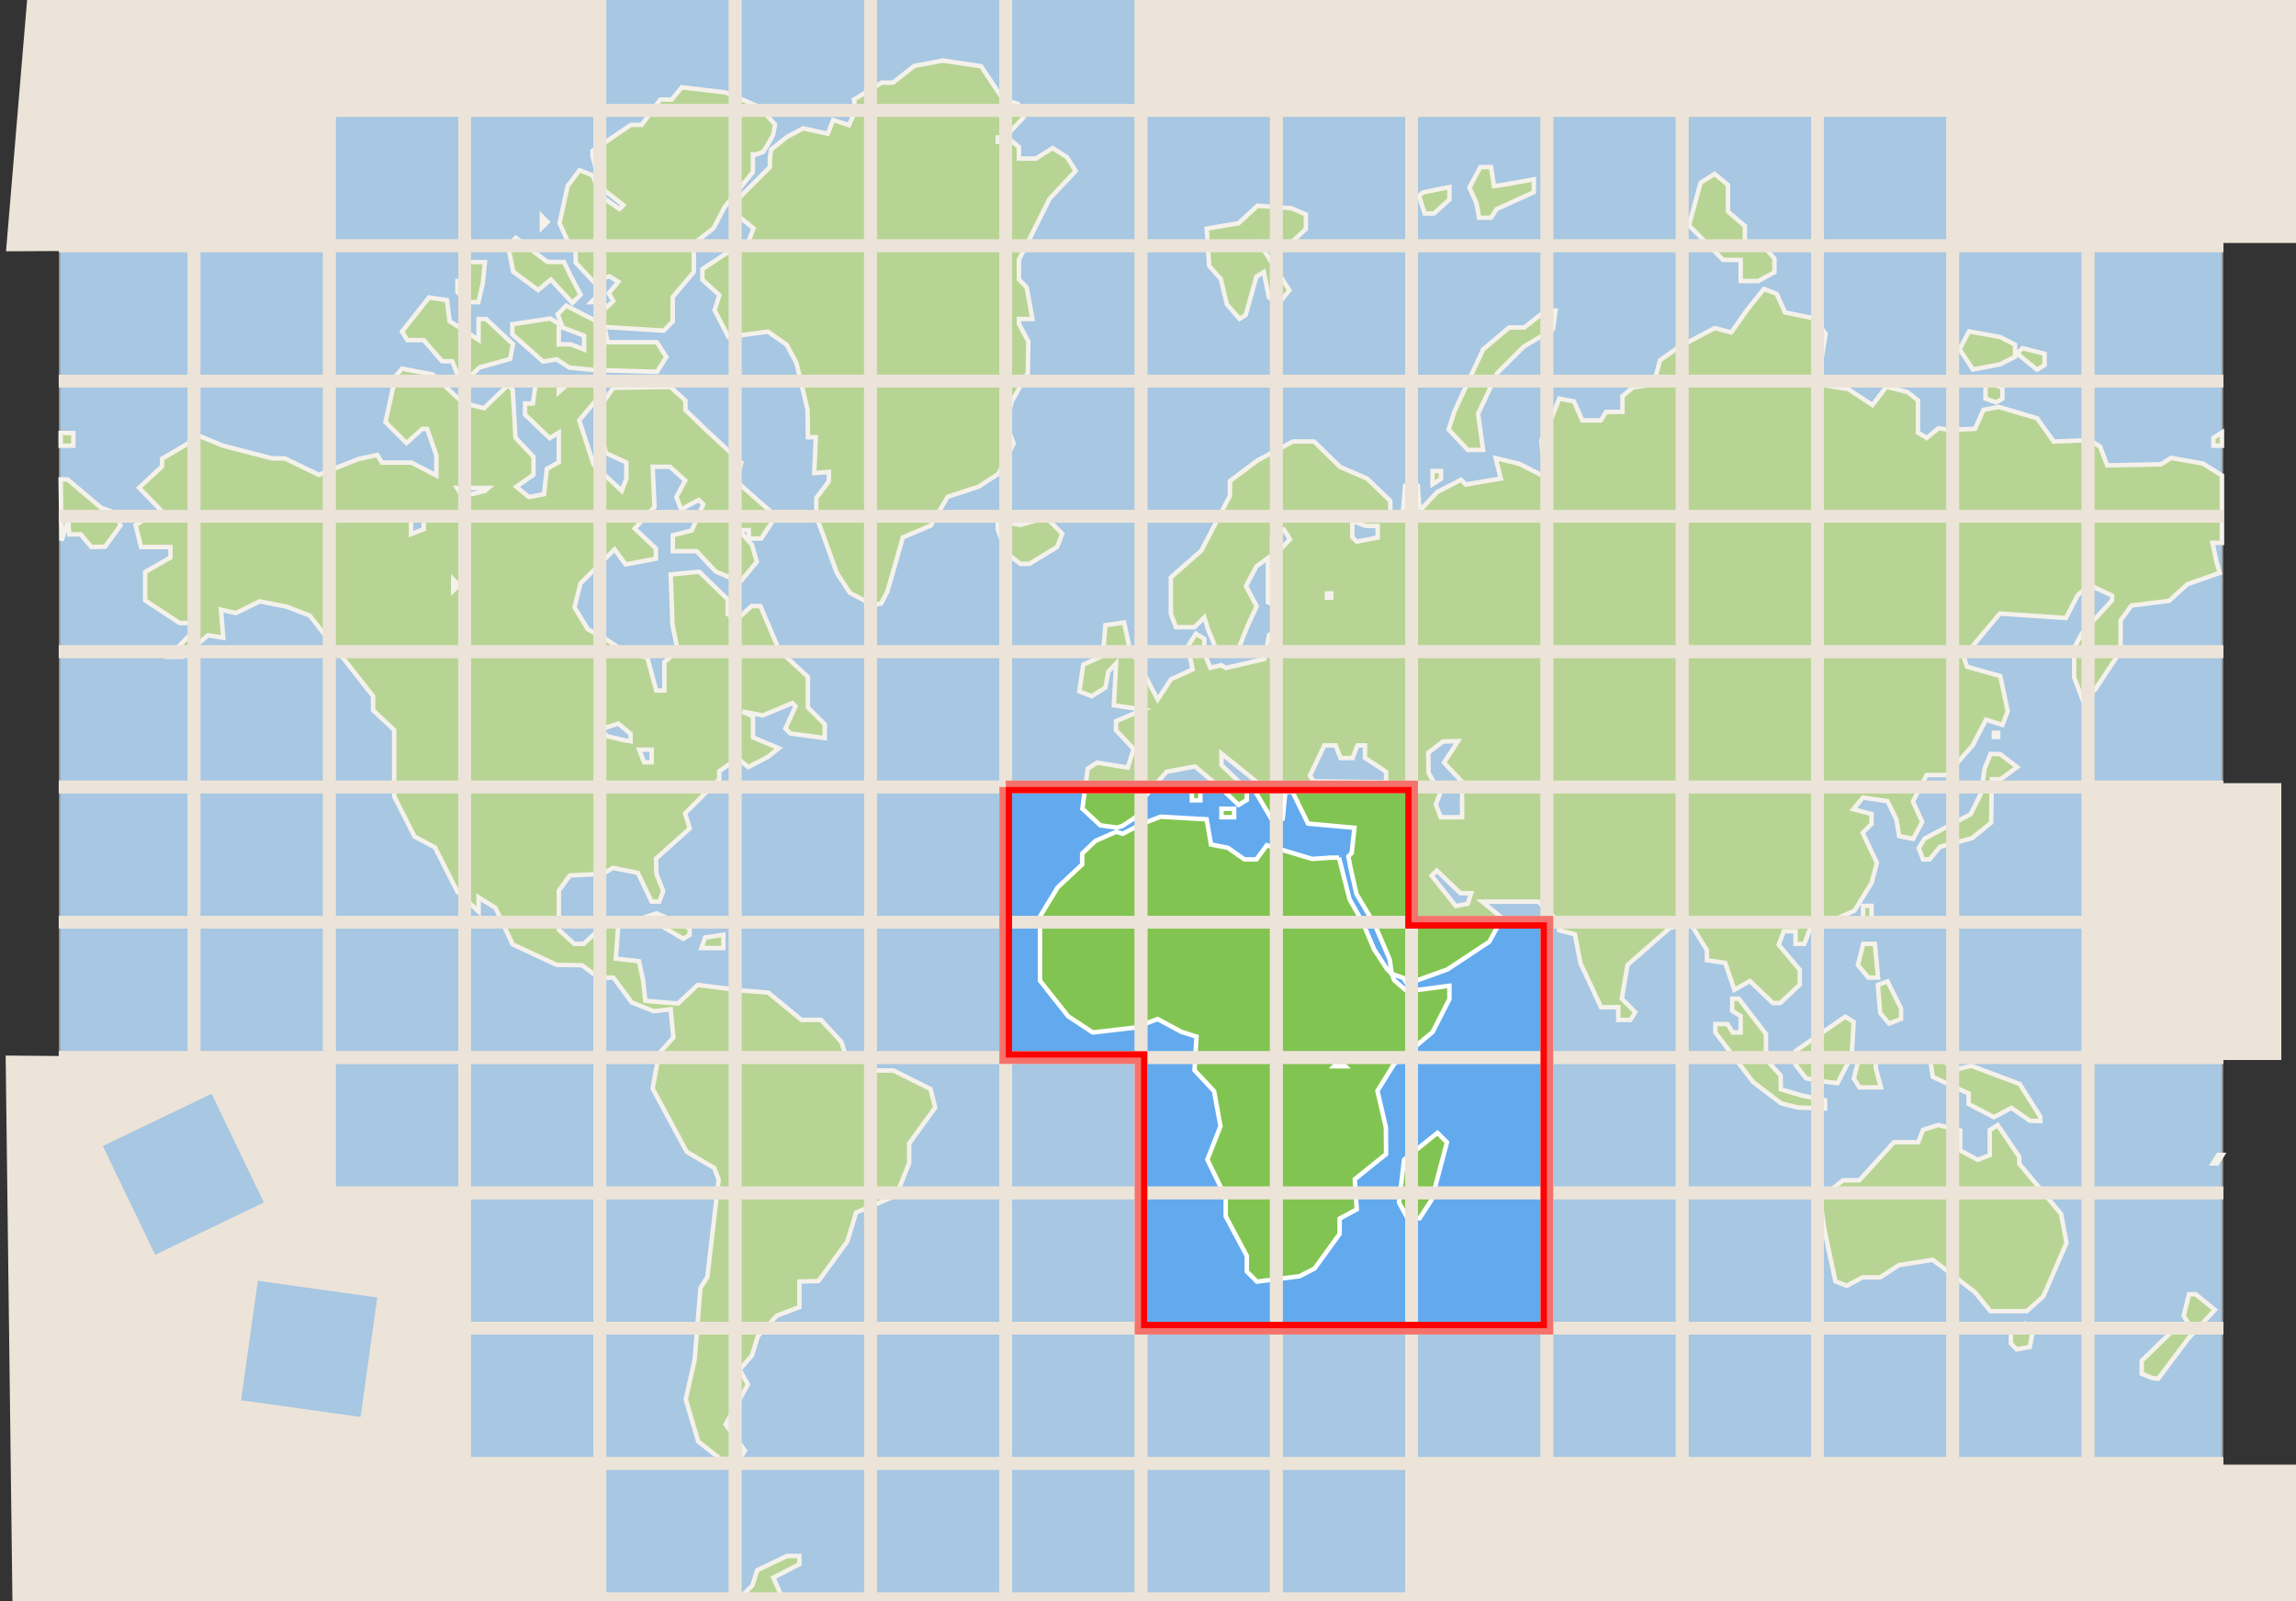 <?xml version="1.0" encoding="UTF-8" standalone="no"?>
<svg
   width="543.092mm"
   height="378.721mm"
   viewBox="0 0 543.092 378.721"
   version="1.1"
   id="svg863"
   inkscape:version="1.1.2 (b8e25be833, 2022-02-05)"
   sodipodi:docname="tiles4.svg"
   inkscape:export-filename="C:\dev\deseo2\core\site\tiles4.png"
   inkscape:export-xdpi="59.860001"
   inkscape:export-ydpi="59.860001"
   xmlns:inkscape="http://www.inkscape.org/namespaces/inkscape"
   xmlns:sodipodi="http://sodipodi.sourceforge.net/DTD/sodipodi-0.dtd"
   xmlns="http://www.w3.org/2000/svg"
   xmlns:svg="http://www.w3.org/2000/svg"
   xmlns:rdf="http://www.w3.org/1999/02/22-rdf-syntax-ns#"
   xmlns:cc="http://creativecommons.org/ns#"
   xmlns:dc="http://purl.org/dc/elements/1.1/">
  <rect x="0" y="0" width="543.092" height="378.721" fill="#333333" stroke="none"/>
  <style
     id="style2">
    line.cut
    {
      stroke: #ece4d8;
      stroke-width: 3px;
    }
    path.box
    {
      fill: transparent;
      stroke: red;
      stroke-width: 3px;
    }
    path.mask
    {
      fill: #ece4d880;
      stroke: none;
    }
  </style>
  <defs
     id="defs857">
    <rect
       x="2727.412"
       y="-121.218"
       width="452.548"
       height="290.924"
       id="rect4134" />
    <marker
       style="overflow:visible"
       id="TriangleOutM"
       refX="0"
       refY="0"
       orient="auto"
       inkscape:stockid="TriangleOutM"
       inkscape:isstock="true">
      <path
         transform="scale(0.4)"
         style="fill:context-stroke;fill-rule:evenodd;stroke:context-stroke;stroke-width:1pt"
         d="M 5.77,0 -2.88,5 V -5 Z"
         id="path1795" />
    </marker>
    <marker
       style="overflow:visible"
       id="TriangleOutS"
       refX="0"
       refY="0"
       orient="auto"
       inkscape:stockid="TriangleOutS"
       inkscape:isstock="true">
      <path
         transform="scale(0.2)"
         style="fill:context-stroke;fill-rule:evenodd;stroke:context-stroke;stroke-width:1pt"
         d="M 5.77,0 -2.88,5 V -5 Z"
         id="path1798" />
    </marker>
    <filter
       style="color-interpolation-filters:sRGB"
       inkscape:label="Drop Shadow"
       id="filter2122">
      <feFlood
         flood-opacity="1"
         flood-color="rgb(0,0,0)"
         result="flood"
         id="feFlood2112" />
      <feComposite
         in="flood"
         in2="SourceGraphic"
         operator="in"
         result="composite1"
         id="feComposite2114" />
      <feGaussianBlur
         in="composite1"
         stdDeviation="10"
         result="blur"
         id="feGaussianBlur2116" />
      <feOffset
         dx="0"
         dy="0"
         result="offset"
         id="feOffset2118" />
      <feComposite
         in="SourceGraphic"
         in2="offset"
         operator="over"
         result="composite2"
         id="feComposite2120" />
    </filter>
    <filter
       style="color-interpolation-filters:sRGB"
       inkscape:label="Drop Shadow"
       id="filter2110">
      <feFlood
         flood-opacity="1"
         flood-color="rgb(0,0,0)"
         result="flood"
         id="feFlood2100" />
      <feComposite
         in="flood"
         in2="SourceGraphic"
         operator="in"
         result="composite1"
         id="feComposite2102" />
      <feGaussianBlur
         in="composite1"
         stdDeviation="10"
         result="blur"
         id="feGaussianBlur2104" />
      <feOffset
         dx="0"
         dy="0"
         result="offset"
         id="feOffset2106" />
      <feComposite
         in="SourceGraphic"
         in2="offset"
         operator="over"
         result="composite2"
         id="feComposite2108" />
    </filter>
    <filter
       style="color-interpolation-filters:sRGB"
       inkscape:label="Drop Shadow"
       id="filter2098">
      <feFlood
         flood-opacity="1"
         flood-color="rgb(0,0,0)"
         result="flood"
         id="feFlood2088" />
      <feComposite
         in="flood"
         in2="SourceGraphic"
         operator="in"
         result="composite1"
         id="feComposite2090" />
      <feGaussianBlur
         in="composite1"
         stdDeviation="10"
         result="blur"
         id="feGaussianBlur2092" />
      <feOffset
         dx="0"
         dy="0"
         result="offset"
         id="feOffset2094" />
      <feComposite
         in="SourceGraphic"
         in2="offset"
         operator="over"
         result="composite2"
         id="feComposite2096" />
    </filter>
    <filter
       style="color-interpolation-filters:sRGB"
       inkscape:label="Drop Shadow"
       id="filter2086">
      <feFlood
         flood-opacity="1"
         flood-color="rgb(0,0,0)"
         result="flood"
         id="feFlood2076" />
      <feComposite
         in="flood"
         in2="SourceGraphic"
         operator="in"
         result="composite1"
         id="feComposite2078" />
      <feGaussianBlur
         in="composite1"
         stdDeviation="10"
         result="blur"
         id="feGaussianBlur2080" />
      <feOffset
         dx="0"
         dy="0"
         result="offset"
         id="feOffset2082" />
      <feComposite
         in="SourceGraphic"
         in2="offset"
         operator="over"
         result="composite2"
         id="feComposite2084" />
    </filter>
    <filter
       style="color-interpolation-filters:sRGB"
       inkscape:label="Drop Shadow"
       id="filter2122-8"
       x="-0.132"
       y="-0.127"
       width="1.261"
       height="1.259">
      <feFlood
         flood-opacity="1"
         flood-color="rgb(0,0,0)"
         result="flood"
         id="feFlood2112-8" />
      <feComposite
         in="flood"
         in2="SourceGraphic"
         operator="in"
         result="composite1"
         id="feComposite2114-0" />
      <feGaussianBlur
         in="composite1"
         stdDeviation="10"
         result="blur"
         id="feGaussianBlur2116-3" />
      <feOffset
         dx="0"
         dy="0"
         result="offset"
         id="feOffset2118-1" />
      <feComposite
         in="SourceGraphic"
         in2="offset"
         operator="over"
         result="composite2"
         id="feComposite2120-4" />
    </filter>
    <filter
       style="color-interpolation-filters:sRGB"
       inkscape:label="Drop Shadow"
       id="filter2110-8"
       x="-0.132"
       y="-0.126"
       width="1.261"
       height="1.258">
      <feFlood
         flood-opacity="1"
         flood-color="rgb(0,0,0)"
         result="flood"
         id="feFlood2100-0" />
      <feComposite
         in="flood"
         in2="SourceGraphic"
         operator="in"
         result="composite1"
         id="feComposite2102-2" />
      <feGaussianBlur
         in="composite1"
         stdDeviation="10"
         result="blur"
         id="feGaussianBlur2104-2" />
      <feOffset
         dx="0"
         dy="0"
         result="offset"
         id="feOffset2106-5" />
      <feComposite
         in="SourceGraphic"
         in2="offset"
         operator="over"
         result="composite2"
         id="feComposite2108-8" />
    </filter>
    <filter
       style="color-interpolation-filters:sRGB"
       inkscape:label="Drop Shadow"
       id="filter2098-8"
       x="-0.132"
       y="-0.127"
       width="1.261"
       height="1.259">
      <feFlood
         flood-opacity="1"
         flood-color="rgb(0,0,0)"
         result="flood"
         id="feFlood2088-3" />
      <feComposite
         in="flood"
         in2="SourceGraphic"
         operator="in"
         result="composite1"
         id="feComposite2090-8" />
      <feGaussianBlur
         in="composite1"
         stdDeviation="10"
         result="blur"
         id="feGaussianBlur2092-4" />
      <feOffset
         dx="0"
         dy="0"
         result="offset"
         id="feOffset2094-0" />
      <feComposite
         in="SourceGraphic"
         in2="offset"
         operator="over"
         result="composite2"
         id="feComposite2096-2" />
    </filter>
    <filter
       style="color-interpolation-filters:sRGB"
       inkscape:label="Drop Shadow"
       id="filter2086-8"
       x="-39.537"
       y="-118.024"
       width="80.074"
       height="237.052">
      <feFlood
         flood-opacity="1"
         flood-color="rgb(0,0,0)"
         result="flood"
         id="feFlood2076-6" />
      <feComposite
         in="flood"
         in2="SourceGraphic"
         operator="in"
         result="composite1"
         id="feComposite2078-8" />
      <feGaussianBlur
         in="composite1"
         stdDeviation="10"
         result="blur"
         id="feGaussianBlur2080-1" />
      <feOffset
         dx="0"
         dy="0"
         result="offset"
         id="feOffset2082-8" />
      <feComposite
         in="SourceGraphic"
         in2="offset"
         operator="over"
         result="composite2"
         id="feComposite2084-2" />
    </filter>
    <filter
       style="color-interpolation-filters:sRGB"
       inkscape:label="Drop Shadow"
       id="filter3925"
       x="-0.112"
       y="-0.048"
       width="1.214"
       height="1.096">
      <feFlood
         flood-opacity="1"
         flood-color="rgb(0,0,0)"
         result="flood"
         id="feFlood3915" />
      <feComposite
         in="flood"
         in2="SourceGraphic"
         operator="in"
         result="composite1"
         id="feComposite3917" />
      <feGaussianBlur
         in="composite1"
         stdDeviation="10"
         result="blur"
         id="feGaussianBlur3919" />
      <feOffset
         dx="0"
         dy="0"
         result="offset"
         id="feOffset3921" />
      <feComposite
         in="SourceGraphic"
         in2="offset"
         operator="over"
         result="composite2"
         id="feComposite3923" />
    </filter>
    <filter
       style="color-interpolation-filters:sRGB"
       inkscape:label="Drop Shadow"
       id="filter432-1"
       x="-0.168"
       y="-0.168"
       width="1.336"
       height="1.336">
      <feFlood
         flood-opacity="1"
         flood-color="rgb(255,255,255)"
         result="flood"
         id="feFlood422-8" />
      <feComposite
         in="flood"
         in2="SourceGraphic"
         operator="in"
         result="composite1"
         id="feComposite424-8" />
      <feGaussianBlur
         in="composite1"
         stdDeviation="30"
         result="blur"
         id="feGaussianBlur426-7" />
      <feOffset
         dx="0"
         dy="0"
         result="offset"
         id="feOffset428-2" />
      <feComposite
         in="SourceGraphic"
         in2="offset"
         operator="over"
         result="composite2"
         id="feComposite430-38" />
    </filter>
    <filter
       style="color-interpolation-filters:sRGB"
       inkscape:label="Drop Shadow"
       id="filter2122-4"
       x="-0.132"
       y="-0.127"
       width="1.261"
       height="1.259">
      <feFlood
         flood-opacity="1"
         flood-color="rgb(0,0,0)"
         result="flood"
         id="feFlood2112-5" />
      <feComposite
         in="flood"
         in2="SourceGraphic"
         operator="in"
         result="composite1"
         id="feComposite2114-6" />
      <feGaussianBlur
         in="composite1"
         stdDeviation="10"
         result="blur"
         id="feGaussianBlur2116-7" />
      <feOffset
         dx="0"
         dy="0"
         result="offset"
         id="feOffset2118-3" />
      <feComposite
         in="SourceGraphic"
         in2="offset"
         operator="over"
         result="composite2"
         id="feComposite2120-6" />
    </filter>
    <filter
       style="color-interpolation-filters:sRGB"
       inkscape:label="Drop Shadow"
       id="filter2110-86"
       x="-0.132"
       y="-0.126"
       width="1.261"
       height="1.258">
      <feFlood
         flood-opacity="1"
         flood-color="rgb(0,0,0)"
         result="flood"
         id="feFlood2100-01" />
      <feComposite
         in="flood"
         in2="SourceGraphic"
         operator="in"
         result="composite1"
         id="feComposite2102-1" />
      <feGaussianBlur
         in="composite1"
         stdDeviation="10"
         result="blur"
         id="feGaussianBlur2104-1" />
      <feOffset
         dx="0"
         dy="0"
         result="offset"
         id="feOffset2106-7" />
      <feComposite
         in="SourceGraphic"
         in2="offset"
         operator="over"
         result="composite2"
         id="feComposite2108-80" />
    </filter>
    <filter
       style="color-interpolation-filters:sRGB"
       inkscape:label="Drop Shadow"
       id="filter2098-4"
       x="-0.132"
       y="-0.127"
       width="1.261"
       height="1.259">
      <feFlood
         flood-opacity="1"
         flood-color="rgb(0,0,0)"
         result="flood"
         id="feFlood2088-0" />
      <feComposite
         in="flood"
         in2="SourceGraphic"
         operator="in"
         result="composite1"
         id="feComposite2090-6" />
      <feGaussianBlur
         in="composite1"
         stdDeviation="10"
         result="blur"
         id="feGaussianBlur2092-41" />
      <feOffset
         dx="0"
         dy="0"
         result="offset"
         id="feOffset2094-9" />
      <feComposite
         in="SourceGraphic"
         in2="offset"
         operator="over"
         result="composite2"
         id="feComposite2096-0" />
    </filter>
    <filter
       style="color-interpolation-filters:sRGB"
       inkscape:label="Drop Shadow"
       id="filter2086-4"
       x="-0.132"
       y="-0.127"
       width="1.261"
       height="1.259">
      <feFlood
         flood-opacity="1"
         flood-color="rgb(0,0,0)"
         result="flood"
         id="feFlood2076-9" />
      <feComposite
         in="flood"
         in2="SourceGraphic"
         operator="in"
         result="composite1"
         id="feComposite2078-0" />
      <feGaussianBlur
         in="composite1"
         stdDeviation="10"
         result="blur"
         id="feGaussianBlur2080-4" />
      <feOffset
         dx="0"
         dy="0"
         result="offset"
         id="feOffset2082-9" />
      <feComposite
         in="SourceGraphic"
         in2="offset"
         operator="over"
         result="composite2"
         id="feComposite2084-6" />
    </filter>
    <filter
       style="color-interpolation-filters:sRGB"
       inkscape:label="Drop Shadow"
       id="filter3925-3"
       x="-0.112"
       y="-0.048"
       width="1.214"
       height="1.096">
      <feFlood
         flood-opacity="1"
         flood-color="rgb(0,0,0)"
         result="flood"
         id="feFlood3915-5" />
      <feComposite
         in="flood"
         in2="SourceGraphic"
         operator="in"
         result="composite1"
         id="feComposite3917-5" />
      <feGaussianBlur
         in="composite1"
         stdDeviation="10"
         result="blur"
         id="feGaussianBlur3919-8" />
      <feOffset
         dx="0"
         dy="0"
         result="offset"
         id="feOffset3921-8" />
      <feComposite
         in="SourceGraphic"
         in2="offset"
         operator="over"
         result="composite2"
         id="feComposite3923-1" />
    </filter>
    <filter
       style="color-interpolation-filters:sRGB"
       inkscape:label="Drop Shadow"
       id="filter432-1-5"
       x="-0.168"
       y="-0.168"
       width="1.336"
       height="1.336">
      <feFlood
         flood-opacity="1"
         flood-color="rgb(255,255,255)"
         result="flood"
         id="feFlood422-8-9" />
      <feComposite
         in="flood"
         in2="SourceGraphic"
         operator="in"
         result="composite1"
         id="feComposite424-8-7" />
      <feGaussianBlur
         in="composite1"
         stdDeviation="30"
         result="blur"
         id="feGaussianBlur426-7-3" />
      <feOffset
         dx="0"
         dy="0"
         result="offset"
         id="feOffset428-2-4" />
      <feComposite
         in="SourceGraphic"
         in2="offset"
         operator="over"
         result="composite2"
         id="feComposite430-38-6" />
    </filter>
    <marker
       style="overflow:visible"
       id="TriangleOutM-4"
       refX="0"
       refY="0"
       orient="auto"
       inkscape:stockid="TriangleOutM"
       inkscape:isstock="true">
      <path
         transform="scale(0.4)"
         style="fill:context-stroke;fill-rule:evenodd;stroke:context-stroke;stroke-width:1pt"
         d="M 5.77,0 -2.88,5 V -5 Z"
         id="path1795-4" />
    </marker>
    <rect
       x="2727.412"
       y="-121.218"
       width="452.548"
       height="290.924"
       id="rect4134-2" />
    <rect
       x="2727.412"
       y="-121.218"
       width="747.513"
       height="323.249"
       id="rect4134-5" />
    <rect
       x="2727.412"
       y="-121.218"
       width="452.548"
       height="290.924"
       id="rect4134-9" />
    <rect
       x="2727.412"
       y="-121.218"
       width="452.548"
       height="290.924"
       id="rect4134-9-7" />
    <rect
       x="2727.412"
       y="-121.218"
       width="452.548"
       height="290.924"
       id="rect4134-9-7-8" />
    <rect
       x="2727.412"
       y="-121.218"
       width="747.513"
       height="323.249"
       id="rect4134-5-5" />
    <filter
       style="color-interpolation-filters:sRGB"
       inkscape:label="Drop Shadow"
       id="filter3925-0"
       x="-0.112"
       y="-0.048"
       width="1.214"
       height="1.096">
      <feFlood
         flood-opacity="1"
         flood-color="rgb(0,0,0)"
         result="flood"
         id="feFlood3915-2" />
      <feComposite
         in="flood"
         in2="SourceGraphic"
         operator="in"
         result="composite1"
         id="feComposite3917-1" />
      <feGaussianBlur
         in="composite1"
         stdDeviation="10"
         result="blur"
         id="feGaussianBlur3919-3" />
      <feOffset
         dx="0"
         dy="0"
         result="offset"
         id="feOffset3921-3" />
      <feComposite
         in="SourceGraphic"
         in2="offset"
         operator="over"
         result="composite2"
         id="feComposite3923-2" />
    </filter>
    <filter
       style="color-interpolation-filters:sRGB"
       inkscape:label="Drop Shadow"
       id="filter432-1-8"
       x="-0.168"
       y="-0.168"
       width="1.336"
       height="1.336">
      <feFlood
         flood-opacity="1"
         flood-color="rgb(255,255,255)"
         result="flood"
         id="feFlood422-8-5" />
      <feComposite
         in="flood"
         in2="SourceGraphic"
         operator="in"
         result="composite1"
         id="feComposite424-8-9" />
      <feGaussianBlur
         in="composite1"
         stdDeviation="30"
         result="blur"
         id="feGaussianBlur426-7-5" />
      <feOffset
         dx="0"
         dy="0"
         result="offset"
         id="feOffset428-2-1" />
      <feComposite
         in="SourceGraphic"
         in2="offset"
         operator="over"
         result="composite2"
         id="feComposite430-38-0" />
    </filter>
  </defs>
  <sodipodi:namedview
     id="base"
     pagecolor="#ffffff"
     bordercolor="#666666"
     borderopacity="1.0"
     inkscape:pageopacity="0.0"
     inkscape:pageshadow="2"
     inkscape:zoom="0.49497475"
     inkscape:cx="866.71088"
     inkscape:cy="1004.0916"
     inkscape:document-units="mm"
     inkscape:current-layer="svg863"
     inkscape:document-rotation="0"
     showgrid="false"
     inkscape:window-width="1902"
     inkscape:window-height="1030"
     inkscape:window-x="0"
     inkscape:window-y="0"
     inkscape:window-maximized="0"
     inkscape:pagecheckerboard="0" />
  <g
     inkscape:label="Layer 1"
     inkscape:groupmode="layer"
     id="layer1"
     transform="translate(176,18.275)" />
  <rect
     style="fill:#62aaed;fill-opacity:1;stroke:none;stroke-width:0.677"
     id="rect927"
     width="511.323"
     height="511.323"
     x="14.237"
     y="-5.541" />
  <path
     style="fill:#82c451;fill-opacity:1;stroke:#ffffff;stroke-width:1.058;stroke-miterlimit:4;stroke-dasharray:none;stroke-opacity:1"
     d="M 269.957,505.784 H 14.355 v -37.442 -37.442 l 0.749,-0.004 0.749,-0.004 3.994,1.915 3.994,1.915 6.89,1.019 6.89,1.019 3.344,-2.551 3.344,-2.55 v -1.344 -1.344 l 2.119,-1.134 2.119,-1.134 2.905,0.581 2.905,0.581 0.857,-2.255 0.857,-2.255 3.006,-3.218 3.006,-3.218 h 2.989 2.989 l 7.039,-2.995 7.039,-2.995 h 2.572 2.572 l 1.155,-2.535 1.155,-2.535 1.569,0.685 1.569,0.685 8.911,1.292 8.911,1.292 2.571,1.893 2.571,1.893 4.183,0.664 4.183,0.664 0.535,-0.866 0.535,-0.866 -1.163,-5.546 -1.163,-5.546 1.31,-1.578 1.31,-1.578 h 3.749 3.749 l 1.243,1.498 1.243,1.498 h 3.422 3.422 l 3.195,1.618 3.195,1.618 1.769,1.552 1.769,1.552 3.419,-3.313 3.419,-3.313 3.081,1.276 3.081,1.276 0.715,-0.715 0.715,-0.715 -1.746,-1.276 -1.746,-1.277 v -2.728 -2.728 l 1.997,-2.539 1.997,-2.539 v -1.474 -1.474 l 3.495,0.656 3.495,0.656 v -2.342 -2.342 l -1.137,-1.137 -1.137,-1.137 3.071,-3.071 3.071,-3.071 0.572,-1.803 0.572,-1.803 3.518,-1.678 3.518,-1.678 h 1.464 1.464 v 0.973 0.973 l -3.076,1.591 -3.076,1.591 0.744,1.68 0.744,1.68 -0.169,2.496 -0.169,2.496 -0.244,3.99 -0.244,3.99 1.045,6.993 1.044,6.993 -1.192,5.19 -1.192,5.191 1.146,1.516 1.146,1.516 3.676,1.515 3.676,1.515 4.312,5.074 4.312,5.074 2.675,1.42 2.675,1.42 2.816,-0.556 2.816,-0.556 2.411,0.9 2.411,0.9 6.667,-6.573 6.667,-6.573 1.11,-2.995 1.11,-2.995 0.296,-2.496 0.296,-2.496 2.8,-0.321 2.8,-0.321 1.143,-2.508 1.143,-2.508 4.904,-2.485 4.904,-2.485 2.136,-2.464 2.136,-2.464 5.991,-1.561 5.991,-1.561 9.775,0.193 9.775,0.193 1.316,-1.092 1.316,-1.092 6.381,1.062 6.381,1.062 2.474,0.033 2.474,0.033 5.224,-2.826 5.224,-2.826 3.119,1.842 3.119,1.842 2.662,-2.549 2.662,-2.549 4.75,-2.101 4.75,-2.101 1.739,-1.866 1.739,-1.866 2.538,-0.636 2.538,-0.636 3.692,2.934 3.692,2.934 6.49,0.695 6.49,0.695 0.588,0.952 0.588,0.952 4.56,2.144 4.56,2.144 1.631,-2.014 1.631,-2.014 4.844,-3.698 4.844,-3.698 4.349,0.652 4.349,0.652 2.39,-0.6 2.39,-0.6 0.504,-1.928 0.504,-1.928 4.358,0.501 4.358,0.501 4.876,2.001 4.876,2.001 3.311,-1.783 3.311,-1.783 1.797,1.546 1.797,1.546 1.88,0.671 1.88,0.671 5.935,-1.076 5.935,-1.076 1.173,0.974 1.173,0.974 1.935,-1.415 1.935,-1.415 3.054,0.058 3.054,0.058 6.729,1.755 6.729,1.755 2.428,2.281 2.428,2.281 h 3.766 3.766 l 5.218,2.945 5.218,2.945 1.202,1.448 1.202,1.448 h 2.142 2.142 l 3.819,2.595 3.819,2.595 -0.679,3.645 -0.679,3.645 -3.244,2.995 -3.244,2.995 -1.782,5.69 -1.782,5.69 0.659,3.51 0.659,3.51 1.047,0.647 1.047,0.647 1.111,-1.111 1.111,-1.111 h 5.307 5.308 l 3.978,1.242 3.978,1.242 v 37.199 37.199 z M 172.685,345.034 h -2.303 l -2.608,-2.052 -2.608,-2.052 -1.481,-4.986 -1.481,-4.986 1.055,-4.694 1.055,-4.694 0.687,-8.487 0.687,-8.487 0.815,-1.313 0.815,-1.313 1.337,-11.496 1.337,-11.496 -0.527,-1.372 -0.527,-1.372 -3.252,-1.918 -3.252,-1.918 -4.037,-7.484 -4.037,-7.484 0.759,-4.151 0.759,-4.151 1.697,-1.875 1.697,-1.875 -0.32,-3.338 -0.32,-3.338 -1.997,0.221 -1.997,0.221 -2.604,-1.032 -2.604,-1.032 -2.168,-2.933 -2.168,-2.933 h -1.776 -1.776 l -1.938,-1.466 -1.938,-1.466 -2.995,-0.041 -2.995,-0.041 -5.208,-2.425 -5.208,-2.425 -2.027,-4.312 -2.027,-4.312 -2.001,-1.25 -2.001,-1.25 v 1.68 1.68 l -2.519,-2.367 -2.519,-2.367 -2.642,-5.217 -2.642,-5.217 -2.421,-1.296 -2.421,-1.296 -2.402,-4.74 -2.402,-4.74 v -7.847 -7.847 l -2.496,-2.345 -2.496,-2.345 v -1.652 -1.652 l -7.488,-9.535 -7.488,-9.535 -2.746,-1.057 -2.746,-1.057 -3.172,-0.625 -3.172,-0.625 -2.819,1.385 -2.819,1.385 -1.761,-0.399 -1.761,-0.399 0.264,3.321 0.264,3.321 -1.789,-0.303 -1.789,-0.303 -3.03,2.55 -3.03,2.55 h -1.608 -1.608 l 2.683,-2.8 2.683,-2.8 v -1.193 -1.193 h -1.408 -1.408 l -4.083,-2.673 -4.083,-2.673 v -3.364 -3.364 l 2.989,-1.701 2.989,-1.701 0.006,-1.248 0.005,-1.248 h -3.476 -3.476 l -0.653,-2.603 -0.653,-2.603 1.383,-0.876 1.383,-0.876 2.442,-0.015 2.442,-0.015 -3.408,-3.516 -3.408,-3.516 2.713,-2.515 2.713,-2.515 v -0.916 -0.916 l 4.519,-2.648 4.519,-2.648 2.719,1.112 2.719,1.112 5.79,1.495 5.79,1.495 h 1.497 1.497 l 4.019,1.942 4.019,1.942 2.672,-1.068 2.672,-1.068 1.997,-0.791 1.997,-0.791 2.246,-0.489 2.246,-0.489 0.559,0.905 0.559,0.905 h 3.485 3.485 l 2.946,1.523 2.946,1.523 v -2.373 -2.373 l -1.096,-3.144 -1.096,-3.144 h -0.573 -0.573 l -1.864,1.687 -1.864,1.687 -2.487,-2.486 -2.486,-2.486 1.194,-5.44 1.194,-5.44 0.757,-0.874 0.757,-0.874 3.626,0.68 3.626,0.68 3.565,3.362 3.565,3.362 2.508,0.629 2.508,0.629 2.846,-2.727 2.846,-2.727 0.554,0.554 0.554,0.554 0.327,5.662 0.327,5.662 2.125,2.261 2.125,2.261 v 2.126 2.126 l -2.019,1.414 -2.019,1.414 1.472,1.221 1.472,1.221 1.795,-0.341 1.795,-0.341 0.336,-2.987 0.336,-2.987 1.411,-0.798 1.411,-0.798 v -3.504 -3.504 l -1.08,0.667 -1.08,0.667 -2.914,-2.792 -2.914,-2.792 v -1.311 -1.311 h 0.929 0.929 l 0.319,-2.247 0.319,-2.247 2.746,-0.316 2.746,-0.316 v 1.22 1.22 l 1.826,-1.652 1.826,-1.652 h 1.968 1.968 l 1.198,1.198 1.198,1.198 v 0.722 0.722 l -2.579,3.065 -2.579,3.065 1.715,5.249 1.715,5.249 3.314,3.087 3.314,3.087 0.546,-1.422 0.546,-1.422 v -1.937 -1.937 l -2.411,-1.099 -2.412,-1.099 -0.57,-2.125 -0.57,-2.125 -0.013,-3.522 -0.013,-3.522 1.451,-2.071 1.451,-2.071 6.745,-0.115 6.745,-0.115 1.789,1.619 1.789,1.619 v 1.114 1.114 l 2.247,2.18 2.247,2.18 4.361,4.037 4.361,4.037 -0.582,2.226 -0.582,2.226 4.674,4.113 4.674,4.113 -1.736,2.65 -1.736,2.65 h -1.474 -1.475 v -0.999 -0.998 h -1.153 -1.153 l 1.534,1.747 1.534,1.747 0.575,1.997 0.575,1.997 -1.961,2.365 -1.961,2.365 -2.89,-1.197 -2.89,-1.197 -2.27,-2.416 -2.27,-2.416 h -2.821 -2.821 v -1.889 -1.889 l 2.247,-0.568 2.246,-0.568 1.357,-3.092 1.357,-3.092 -0.523,-0.523 -0.523,-0.523 -2.097,1.122 -2.097,1.122 -0.561,-1.463 -0.561,-1.463 1.043,-1.949 1.043,-1.949 -1.794,-1.623 -1.794,-1.623 h -2.052 -2.052 l 0.218,4.743 0.218,4.743 -2.342,2.562 -2.342,2.562 2.507,2.355 2.507,2.355 v 1.212 1.213 l -3.588,0.673 -3.588,0.673 -1.302,-1.78 -1.302,-1.78 -4.031,4.031 -4.031,4.031 -0.708,2.822 -0.708,2.822 1.575,2.602 1.575,2.602 1.814,0.958 1.814,0.958 2.646,1.743 2.646,1.743 2.586,0.649 2.586,0.649 1.047,3.888 1.047,3.888 h 0.96 0.96 v -3.372 -3.372 l 1.583,-1.314 1.583,-1.314 -0.618,-3.052 -0.618,-3.052 -0.216,-5.991 -0.216,-5.991 3.372,-0.322 3.372,-0.322 3.368,3.264 3.368,3.264 v 1.742 1.742 l 1.061,0.656 1.061,0.656 1.763,-1.595 1.763,-1.595 h 1.046 1.046 l 2.235,5.242 2.235,5.242 3.38,3.13 3.38,3.13 v 3.61 3.61 l 1.997,1.997 1.997,1.997 v 1.629 1.629 l -4.076,-0.547 -4.076,-0.547 -0.579,-0.579 -0.579,-0.579 1.198,-2.629 1.198,-2.629 -0.383,-0.383 -0.383,-0.383 -3.491,1.458 -3.491,1.458 -2.404,-0.458 -2.404,-0.458 1.248,0.594 1.248,0.593 v 2.461 2.461 l 3.05,1.282 3.05,1.282 -1.302,1.033 -1.302,1.033 -2.31,1.2 -2.31,1.2 -1.252,-1.039 -1.252,-1.039 -2.178,1.526 -2.178,1.526 v 0.942 0.942 l -4.045,4.045 -4.045,4.045 0.562,1.771 0.562,1.771 -4.006,3.596 -4.006,3.596 0.07,1.82 0.07,1.82 0.79,1.997 0.79,1.997 -0.468,1.248 -0.468,1.248 h -0.908 -0.908 l -1.62,-3.397 -1.62,-3.397 -2.959,-0.592 -2.959,-0.592 -1.13,0.698 -1.13,0.698 -3.954,0.202 -3.954,0.202 -1.303,1.783 -1.303,1.783 v 4.647 4.647 l 1.826,1.652 1.826,1.652 h 1.118 1.118 l 2.693,-2.496 2.693,-2.496 h 1.419 1.419 l -0.317,4.243 -0.317,4.243 2.743,0.316 2.743,0.316 0.472,2.18 0.472,2.18 0.28,2.496 0.28,2.496 3.858,0.317 3.858,0.317 2.337,-2.195 2.337,-2.195 5.287,0.659 5.287,0.659 3.067,0.251 3.067,0.251 3.9,3.215 3.9,3.215 h 2.316 2.316 l 2.417,2.607 2.416,2.607 0.576,1.816 0.576,1.816 2.939,0.645 2.939,0.645 0.57,0.922 0.57,0.922 h 2.078 2.078 l 4.382,2.188 4.382,2.188 0.552,2.2 0.552,2.2 -3.077,4.248 -3.077,4.248 v 2.326 2.326 l -1.533,3.831 -1.533,3.831 -4.734,2 -4.734,2 -1.055,3.436 -1.055,3.436 -3.411,4.669 -3.411,4.669 -2.247,0.062 -2.246,0.062 v 3.02 3.02 l -2.669,1.015 -2.669,1.015 -2.245,2.423 -2.245,2.423 -0.695,2.279 -0.695,2.279 -1.469,1.675 -1.469,1.675 0.983,1.757 0.983,1.757 -2.638,4.725 -2.638,4.725 2.289,3.097 2.289,3.097 -0.604,0.977 -0.604,0.977 z M 153.246,180.29 h 0.892 v -1.498 -1.498 h -1.466 -1.466 l 0.575,1.498 0.575,1.498 z m -4.849,-5.108 0.749,0.116 v -0.876 -0.876 l -1.45,-1.203 -1.45,-1.203 -2.145,0.681 -2.145,0.681 0.849,0.802 0.849,0.802 1.997,0.48 1.997,0.48 z m -40.52,-36.161 0.666,-0.666 -0.666,-0.666 -0.666,-0.666 v 1.331 1.331 z m -9.152,-13.284 1.498,-0.575 v -1.391 -1.391 h -1.498 -1.498 v 1.966 1.966 z m 13.291,-8.985 2.685,-0.643 0.416,-0.359 0.416,-0.359 h -3.72 -3.72 l 0.619,1.002 0.619,1.002 z m 397.774,209.232 -0.703,-0.079 -1.248,-0.504 -1.248,-0.504 v -1.531 -1.531 l 3.814,-3.701 3.814,-3.701 1.741,-0.668 1.741,-0.668 -0.593,-0.96 -0.593,-0.96 0.638,-2.542 0.638,-2.542 h 0.78 0.78 l 2.278,1.845 2.278,1.845 -3.152,3.397 -3.152,3.397 -3.554,4.743 -3.554,4.743 -0.703,-0.079 z m -31.216,-7.137 -1.535,0.296 -0.7,-0.7 -0.7,-0.7 v -1.724 -1.724 l 1.665,-0.639 1.665,-0.639 0.925,0.925 0.925,0.925 -0.355,1.842 -0.355,1.842 z m -3.473,-8.759 h -4.31 l -1.825,-2.247 -1.825,-2.247 -4.987,-3.824 -4.987,-3.824 -3.994,0.629 -3.994,0.629 -2.211,1.447 -2.211,1.447 h -2.098 -2.098 l -1.859,0.995 -1.859,0.995 -1.345,-0.516 -1.345,-0.516 -1.328,-6.22 -1.328,-6.22 -0.485,-3.6 -0.485,-3.6 2.722,-2.141 2.722,-2.141 h 1.921 1.921 l 4.089,-4.493 4.089,-4.493 h 2.873 2.873 l 0.56,-1.46 0.56,-1.46 1.82,-0.578 1.82,-0.578 2.581,0.648 2.581,0.648 v 2.353 2.353 l 2.075,1.11 2.075,1.11 1.42,-0.545 1.42,-0.545 v -2.968 -2.968 l 0.945,-0.584 0.945,-0.584 2.55,3.752 2.55,3.752 v 0.81 0.81 l 4.946,5.944 4.946,5.944 0.64,3.411 0.64,3.411 -2.743,6.327 -2.743,6.327 -1.955,1.747 -1.955,1.747 z m -188.212,-158.537 -0.956,-2.213 -0.532,-1.665 -0.532,-1.665 -1.165,1.165 -1.165,1.165 h -2.19 -2.19 l -0.606,-1.579 -0.606,-1.579 v -4.308 -4.308 l 3.602,-3.162 3.602,-3.162 3.387,-6.499 3.387,-6.499 v -1.737 -1.737 l 3.245,-2.425 3.245,-2.425 4.198,-2.256 4.198,-2.256 h 2.507 2.507 l 3.066,2.997 3.066,2.997 3.209,1.397 3.209,1.397 2.746,2.635 2.746,2.635 v 1.956 1.956 h 1.437 1.437 l 0.31,-3.744 0.31,-3.744 h 1.498 1.498 l 0.143,1.997 0.143,1.997 0.106,0.937 0.106,0.937 2.026,-2.174 2.026,-2.174 2.84,-1.469 2.84,-1.469 0.559,0.559 0.559,0.559 4.144,-0.7 4.144,-0.7 -0.607,-2.42 -0.607,-2.42 2.771,0.665 2.771,0.665 2.696,1.358 2.696,1.358 h 0.326 0.326 l -0.391,-4.095 -0.391,-4.095 0.989,-2.145 0.989,-2.145 1.134,-2.817 1.134,-2.817 1.736,0.327 1.736,0.327 0.986,2.241 0.986,2.241 h 2.2 2.2 l 0.617,-0.998 0.617,-0.998 h 1.938 1.938 v -1.875 -1.875 l 1.248,-1.025 1.248,-1.025 2.429,-0.345 2.429,-0.345 0.761,-2.863 0.761,-2.863 2.185,-1.53 2.185,-1.53 4.277,-2.274 4.277,-2.274 1.967,0.514 1.967,0.514 1.86,-2.656 1.86,-2.656 2,-2.487 2,-2.487 1.516,0.582 1.516,0.582 0.977,2.198 0.977,2.198 3.446,0.693 3.446,0.693 1.362,1.832 1.362,1.832 -0.582,3.495 -0.582,3.495 -0.232,2.477 -0.232,2.477 3.495,0.575 3.495,0.575 2.852,1.875 2.852,1.875 1.641,-2.159 1.641,-2.159 2.496,0.622 2.496,0.622 1.248,0.976 1.248,0.976 v 3.813 3.813 l 1.042,0.644 1.042,0.644 1.38,-1.145 1.38,-1.145 1.322,0.179 1.322,0.179 3.008,-0.118 3.008,-0.118 0.986,-2.241 0.986,-2.241 1.823,-0.343 1.823,-0.343 4.527,1.336 4.527,1.336 1.959,2.751 1.959,2.751 4.264,-0.161 4.264,-0.161 1.217,0.752 1.217,0.752 0.85,2.235 0.85,2.235 6.338,-0.128 6.338,-0.128 1.22,-0.754 1.22,-0.754 3.761,0.66 3.761,0.66 2.247,1.409 2.246,1.409 v 7.965 7.965 h -1.115 -1.115 l 0.479,2.247 0.479,2.247 0.386,1.306 0.386,1.306 -3.839,1.354 -3.839,1.354 -2.152,1.954 -2.152,1.954 -4.458,0.561 -4.458,0.561 -1.283,1.755 -1.283,1.755 v 3.632 3.632 l -3.024,4.566 -3.024,4.566 -1.452,1.205 -1.452,1.205 -1.015,-2.67 -1.015,-2.67 v -3.495 -3.495 l 0.921,-1.722 0.921,-1.722 3.572,-3.899 3.572,-3.899 -0.008,-0.554 -0.008,-0.554 -2.654,-1.232 -2.654,-1.232 -1.397,1.16 -1.397,1.16 -1.409,2.726 -1.409,2.726 -7.809,-0.535 -7.809,-0.535 -4.281,5.113 -4.281,5.113 0.394,1.183 0.394,1.183 3.935,1.104 3.935,1.104 0.878,4.153 0.878,4.153 -0.624,1.625 -0.624,1.625 -1.95,-0.619 -1.95,-0.619 -1.568,3.033 -1.568,3.033 -3.08,3.508 -3.08,3.508 h -2.367 -2.367 l -1.621,3.134 -1.621,3.134 1.1,2.415 1.1,2.415 -1.07,2 -1.07,2 -1.668,-0.321 -1.668,-0.321 -0.313,-1.985 -0.313,-1.985 -1.064,-2.15 -1.064,-2.15 -2.897,-0.425 -2.897,-0.425 -1.144,1.378 -1.144,1.378 2.161,0.565 2.161,0.565 v 1.182 1.182 l -1.052,1.052 -1.052,1.052 1.686,3.535 1.686,3.535 -0.613,2.352 -0.613,2.352 -2.043,3.311 -2.043,3.311 -5.331,2.358 -5.331,2.358 -0.602,1.57 -0.602,1.57 h -1.03 -1.03 v -1.498 -1.498 h -1.391 -1.391 l -0.612,1.596 -0.612,1.596 2.502,2.974 2.502,2.974 v 1.746 1.746 l -2.311,2.171 -2.311,2.171 h -0.879 -0.879 l -2.71,-2.596 -2.71,-2.596 -1.838,1.035 -1.838,1.035 -1.082,-3.181 -1.082,-3.181 -2.163,-0.319 -2.163,-0.319 -0.004,-1.179 -0.004,-1.179 -1.905,-3.123 -1.905,-3.123 -2.457,0.47 -2.457,0.47 -5.032,4.402 -5.032,4.402 -0.672,3.979 -0.672,3.979 1.592,1.592 1.592,1.592 -0.567,0.918 -0.567,0.918 h -1.439 -1.439 v -1.498 -1.498 h -2.043 -2.043 l -2.441,-5.242 -2.441,-5.242 -0.644,-3.374 -0.644,-3.374 -1.862,-0.487 -1.862,-0.487 v -0.927 -0.927 l -2.451,-2.451 -2.451,-2.451 h -6.646 -6.646 l 2.357,1.936 2.357,1.936 -1.531,2.806 -1.531,2.806 -4.959,3.275 -4.959,3.275 -4.743,1.702 -4.743,1.702 -0.869,-1.379 -2.81,-1.016 -0.453,-3.344 -3.472,-8.134 -4.407,-7.399 -1.329,-5.843 -0.586,-3.027 0.397,-0.397 0.397,-0.397 0.325,-2.988 0.325,-2.988 -5.491,-0.499 -5.491,-0.499 -1.829,-3.744 -1.83,-3.744 h -0.853 -0.853 l -0.313,3.168 -0.313,3.168 -1.125,0.369 -1.125,0.369 -2.12,-3.594 -2.12,-3.594 v -1.273 -1.273 l -3.994,-3.209 -3.994,-3.209 v 1.358 1.358 l 2.995,2.87 2.995,2.87 v 1.252 1.252 l -0.962,0.595 -0.962,0.595 -1.885,-1.784 -1.885,-1.784 -3.27,-2.767 -3.27,-2.767 -3.36,0.63 -3.36,0.63 -3.002,3.42 -3.002,3.42 v 1.44 1.44 l -1.933,1.437 -2.527,1.656 v 0 l -1.238,0.389 -3.973,-0.522 -1.577,-1.462 -2.686,-2.49 0.631,-4.722 0.631,-4.722 1.095,-0.717 1.095,-0.717 3.642,0.579 3.642,0.579 0.696,-2.193 0.696,-2.193 -2.091,-2.226 -2.092,-2.226 v -1.063 -1.063 l 3.245,-1.366 3.245,-1.366 -3.495,-0.51 -3.495,-0.51 0.264,-4.948 0.264,-4.948 -0.915,0.962 -0.915,0.962 -0.347,1.89 -0.347,1.89 -1.612,1.015 -1.612,1.015 -1.474,-0.566 -1.474,-0.566 0.465,-3.166 0.465,-3.166 2.319,-1.057 2.319,-1.057 0.302,-3.608 0.302,-3.608 2.211,-0.314 2.211,-0.314 0.595,2.811 0.595,2.811 1.079,1.959 1.079,1.959 2.302,4.329 2.302,4.329 1.566,-2.389 1.566,-2.389 2.558,-1.166 2.558,-1.166 -0.574,-2.732 -0.574,-2.732 0.966,-1.498 0.966,-1.498 1.99,1.233 -0.028,3.486 0.716,1.608 0.756,1.748 2.566,-0.619 1.067,0.659 4.558,-1.057 h -10e-6 l 4.558,-1.057 0.567,-2.837 0.567,-2.837 1.205,-0.462 1.205,-0.462 0.082,-2.866 0.082,-2.866 -1.429,-0.548 -1.429,-0.548 v -4.719 -4.719 l 2.605,-2.719 2.605,-2.719 -0.697,-1.128 -0.697,-1.128 -1.409,1.169 -1.409,1.169 v 1.818 1.818 l -1.838,1.305 -1.838,1.305 -1.259,2.371 -1.259,2.371 1.269,2.371 1.269,2.371 -1.043,2.247 -1.043,2.247 -1.077,2.693 -1.077,2.693 -2.601,1.704 -2.787,-1.275 z m 29.995,100.627 h 1.331 l -0.666,-0.666 -0.666,-0.666 -0.666,0.666 -0.666,0.666 z m -0.171,-49.355 2.515,9.869 3.166,5.583 2.631,6.251 1.536,2.344 1.536,2.344 1.084,1.069 0.605,1.55 3.074,2.63 4.992,-0.662 4.992,-0.662 v 1.572 1.572 l -1.988,3.897 -1.988,3.897 -4.565,3.801 -4.565,3.801 -1.959,3.154 -1.959,3.154 0.999,4.334 0.999,4.334 0.024,3.148 0.024,3.148 -3.707,2.974 -3.707,2.974 0.24,3.563 0.24,3.563 -2.025,1.084 -2.025,1.084 v 1.812 1.812 l -2.964,4.092 -2.964,4.092 -1.779,0.917 -1.779,0.917 -5.035,0.64 -1.6e-4,10e-6 -5.035,0.64 -1.205,-1.205 -1.205,-1.205 v -1.843 -1.843 l -2.496,-4.689 -2.496,-4.689 v -2.228 -2.228 l -2.17,-4.466 -2.17,-4.466 1.553,-3.954 1.553,-3.954 -0.757,-4.14 -0.757,-4.14 -2.315,-2.464 -2.315,-2.464 0.235,-3.988 0.235,-3.988 -1.789,-0.562 -1.789,-0.562 -2.81,-1.514 -2.81,-1.514 -2.681,1.015 -2.681,1.015 -4.992,0.572 -4.992,0.572 -2.914,-1.921 -2.914,-1.921 -3.327,-4.204 -3.327,-4.204 0.004,-7.597 0.004,-7.597 2.098,-3.442 2.098,-3.442 2.89,-2.7 2.89,-2.7 v -1.292 -1.292 l 3.144,-2.989 4.877,-2.154 1.583,0.462 4.613,-2.371 4.353,-1.663 5.437,0.309 5.437,0.309 0.512,2.983 0.512,2.983 1.989,0.382 1.989,0.382 1.969,1.378 1.969,1.378 h 1.415 1.415 l 1.226,-1.676 1.226,-1.676 5.374,1.621 5.374,1.621 4.27,-0.304 2.049,-0.017 m 29.043,11.182 1.415,-0.267 0.416,-1.248 0.416,-1.248 h -1.277 -1.277 l -2.79,-2.673 -2.79,-2.673 -0.607,0.607 -0.607,0.607 2.843,3.581 2.843,3.581 z m -55.331,-20.736 h -1.498 v -0.998 -0.998 h 1.498 1.498 v 0.998 0.998 z m -7.488,-3.994 h -0.998 v -1.498 -1.498 h 0.998 0.998 v 1.498 1.498 z m 60.375,3.994 h 2.527 v -4.179 -4.179 l -2.136,-2.274 -2.136,-2.274 1.66,-2.533 1.66,-2.533 -1.77,0.032 -1.77,0.032 -1.747,1.326 -1.747,1.326 0.035,2.386 0.035,2.386 1.354,2.446 1.354,2.446 -0.498,1.298 -0.498,1.298 0.575,1.498 0.575,1.498 h 2.527 z m -24.026,-8.376 8.582,0.111 v -1.244 -1.244 l -2.496,-1.636 -2.496,-1.636 v -1.475 -1.475 h -0.892 -0.892 l -0.575,1.498 -0.575,1.498 h -1.422 -1.422 l -0.575,-1.498 -0.575,-1.498 h -1.344 -1.344 l -1.699,3.563 -1.699,3.563 0.421,0.68 0.421,0.68 z m -4.898,-43.543 h 0.499 v -0.499 -0.499 h -0.499 -0.499 v 0.499 0.499 z m 9.009,-13.738 2.473,-0.473 v -1.381 -1.381 h -1.416 -1.416 l -1.579,-0.606 -1.579,-0.606 v 1.937 1.937 l 0.523,0.523 0.523,0.523 z m 10.973,160.51 h -1.44 l -1.001,-1.871 -1.001,-1.871 0.599,-5.057 0.599,-5.057 3.947,-3.172 3.947,-3.172 1.121,1.121 1.121,1.121 -1.777,6.732 -1.776,6.732 -1.449,2.247 -1.449,2.246 z m 189.575,-12.98 h -0.499 l 0.617,-0.998 0.617,-0.998 h 0.499 0.499 l -0.617,0.998 -0.617,0.998 z m -42.566,-10.037 -1.248,-0.052 -2.174,-1.519 -2.174,-1.519 -2.06,1.103 -2.06,1.103 -3.004,-1.554 -3.004,-1.554 v -1.248 -1.248 l -4.243,-1.971 -4.243,-1.971 -0.319,-2.247 -0.319,-2.246 h 1.445 1.445 l 1.235,1.488 1.235,1.488 2.186,-0.549 2.186,-0.549 5.73,2.144 5.73,2.144 2.453,3.886 2.453,3.886 v 0.519 0.519 z m -52.918,-3.059 -3.245,-0.116 -1.965,-0.498 -1.965,-0.499 -3.322,-2.533 -3.322,-2.533 -4.448,-5.849 -4.448,-5.849 v -0.987 -0.987 h 1.439 1.439 l 0.617,0.998 0.617,0.998 h 0.94 0.94 v -1.938 -1.938 l -0.998,-0.617 -0.998,-0.617 v -1.439 -1.439 h 0.785 0.785 l 3.209,4.175 3.209,4.175 v 2.985 2.985 l 1.734,1.916 1.734,1.916 0.013,1.63 0.013,1.63 2.496,0.739 2.496,0.739 2.746,0.555 2.746,0.555 v 0.979 0.979 z m 13.904,-4.876 h -2.554 l -0.652,-1.055 -0.652,-1.055 0.612,-2.439 0.612,-2.439 h 1.978 1.978 l 0.013,1.248 0.013,1.248 0.602,2.246 0.602,2.247 h -2.554 z m -8.937,-1.134 -1.222,-0.136 -2.496,-0.434 -2.496,-0.434 -1.248,-1.618 -1.248,-1.618 v -1.615 -1.615 l 5.883,-4.06 5.883,-4.06 0.992,0.624 0.992,0.624 -0.231,3.994 -0.231,3.994 -1.679,3.245 -1.679,3.245 z m 14.826,-14.508 -1.425,0.547 -1.043,-1.257 -1.043,-1.257 -0.278,-3.318 -0.278,-3.318 1.15,-0.409 1.15,-0.409 1.596,3.199 1.596,3.199 v 1.237 1.237 z m -5.166,-10.318 h -1.152 l -1.232,-1.485 -1.232,-1.485 0.63,-2.509 0.63,-2.509 h 1.374 1.374 l 0.381,3.994 0.381,3.994 z m -274.555,-6.989 h -2.579 l 0.411,-1.248 0.411,-1.248 2.168,-0.319 2.168,-0.319 v 1.567 1.567 z m -6.16,-2.648 -0.752,0.465 -4.401,-2.599 -4.401,-2.599 1.246,-0.415 1.246,-0.415 3.907,1.762 3.907,1.762 v 0.788 0.788 z m 279.318,-4.341 h -0.998 v -1.498 -1.498 h 0.998 0.998 v 1.498 1.498 z m 13.963,-13.978 h -0.769 l -0.514,-1.339 -0.514,-1.339 0.69,-1.116 0.689,-1.116 5.458,-2.897 5.458,-2.897 1.256,-2.54 1.256,-2.54 0.376,-2.842 0.376,-2.842 0.721,-1.747 0.721,-1.747 1.141,0.032 1.141,0.032 1.997,1.528 1.997,1.528 -1.938,1.436 -1.938,1.436 -1.057,6.9e-4 -1.057,7e-4 -0.076,5.141 -0.076,5.141 -2.265,1.834 -2.265,1.834 -3.783,1.019 -3.783,1.019 -1.237,1.49 -1.237,1.49 h -0.769 z m 16.49,-28.955 h -0.499 v -0.499 -0.499 h 0.499 0.499 v 0.499 0.499 z M 186.217,32.337 l 3.808,-1.985 2.898,0.636 2.898,0.636 0.621,-1.618 0.621,-1.618 1.884,0.598 1.884,0.598 0.775,-1.777 0.775,-1.777 -0.199,-1.238 -0.199,-1.238 3.286,-2.004 3.286,-2.004 1.34,-0.004 1.34,-0.004 2.505,-1.971 2.505,-1.971 3.4,-0.638 3.4,-0.638 4.516,0.677 4.516,0.677 2.578,3.896 2.579,3.896 1.793,0.569 1.793,0.569 0.62,1.615 0.62,1.615 -2.058,2.191 -2.058,2.191 1.531,1.271 1.531,1.271 v 1.375 1.375 h 2.01 2.01 l 1.987,-1.241 1.987,-1.241 1.677,1.058 1.677,1.058 1.041,1.65 1.041,1.65 -3.083,3.275 -3.083,3.275 -2.745,5.491 -2.745,5.491 -0.887,1.734 -0.887,1.734 v 2.31 2.31 l 0.921,0.949 0.921,0.949 0.688,3.744 0.688,3.744 h -1.609 -1.609 v 0.565 0.565 l 1.114,2.082 1.114,2.082 -0.051,3.698 -0.051,3.698 -1.897,3.39 -1.897,3.39 -0.662,2.663 -0.662,2.663 0.875,2.329 0.875,2.329 -1.818,3.592 -1.817,3.592 -2.304,1.499 -2.304,1.499 -3.678,1.206 -3.678,1.206 -2.007,3.402 -2.007,3.402 -3.3,1.404 -3.3,1.404 -1.819,6.371 -1.819,6.371 -0.748,1.438 -0.748,1.438 -0.927,0.197 -0.001,1.3e-4 -0.927,0.197 -2.764,-1.449 -2.764,-1.449 -1.536,-2.344 -1.536,-2.344 -2.439,-6.725 -2.439,-6.725 v -2.159 -2.159 l 1.466,-1.938 1.466,-1.938 0.032,-1.137 0.032,-1.137 -1.747,0.139 -1.747,0.139 0.189,-4.243 0.189,-4.243 h -0.938 -0.938 l -0.035,-3.245 -0.035,-3.245 -1.33,-5.56 -1.33,-5.56 -1.138,-2.127 -1.138,-2.127 -2.217,-1.553 -2.217,-1.553 -4.678,0.621 -4.678,0.621 -1.635,-3.162 -1.635,-3.162 0.565,-1.779 0.565,-1.779 -2.011,-1.82 -2.011,-1.82 v -1.249 -1.249 l 4.664,-3.089 4.664,-3.089 h 0.72 0.72 l 0.667,-1.739 0.667,-1.739 -2.058,-1.666 -2.058,-1.666 v -1.587 -1.587 l 3.994,-3.994 3.994,-3.994 v -2.104 l 0.283,-2.033 z m -5.702,3.571 -1.579,0.606 h -0.418 -0.418 v 2.078 2.078 l -3.363,4.162 -3.363,4.162 -1.289,2.477 -1.289,2.477 -2.338,1.839 -2.338,1.839 v 3.345 3.345 l -2.496,2.966 -2.496,2.966 v 2.901 2.901 l -1.077,1.077 -1.077,1.077 -6.995,-0.438 -6.995,-0.438 0.358,1.807 0.358,1.807 h 5.841 5.841 l 1.119,1.747 1.119,1.747 -1.107,1.747 -1.107,1.747 -7.374,-0.206 -7.374,-0.206 -2.995,-0.294 -2.995,-0.294 -1.498,-0.974 -1.498,-0.974 -1.607,0.264 -1.607,0.264 -3.635,-3.218 L 121.189,79.08 v -1.201 -1.201 l 4.49,-0.673 4.49,-0.673 1.001,0.619 1.001,0.619 v 2.437 2.437 h 1.416 1.416 l 1.579,0.606 1.579,0.606 v -1.629 -1.629 l -2.522,-0.959 -2.522,-0.959 -0.606,-1.58 -0.606,-1.58 1.016,-1.016 1.016,-1.016 3.212,1.661 3.212,1.661 2.363,-2.22 2.363,-2.22 -0.554,-0.897 -0.554,-0.897 1.133,-1.365 1.133,-1.365 -1.056,-0.653 -1.056,-0.653 -1.91,0.606 -1.91,0.606 -2.075,-2.228 -2.075,-2.228 V 59.789 57.482 h -0.838 -0.838 l -1.069,-2.347 -1.069,-2.347 0.958,-4.392 0.958,-4.392 1.401,-1.873 1.401,-1.873 1.561,0.599 1.561,0.599 0.92,2.421 0.92,2.421 2.249,1.575 2.249,1.575 0.462,-0.462 0.462,-0.462 -2.614,-2.056 -2.614,-2.056 -1.027,-3.699 -1.027,-3.699 -0.005,-0.678 -0.005,-0.678 4.543,-3.066 4.543,-3.066 h 1.26 1.26 l 2.215,-2.995 2.215,-2.995 h 1.346 1.346 l 1.196,-1.442 1.196,-1.442 5.166,0.6 5.166,0.6 3.994,1.711 3.994,1.711 1.87,2.091 1.87,2.091 -0.465,2.433 -1.442,2.611 z m 55.995,-2.389 h 0.499 v -0.499 -0.499 h -0.499 -0.499 v 0.499 0.499 z m 5.932,99.841 -1.057,0.004 -1.644,-1.248 -1.644,-1.248 -1.043,-2.811 -1.043,-2.811 v -1.05 -1.05 l 2.64,0.505 2.64,0.505 3.078,-0.883 3.078,-0.883 1.909,1.909 1.909,1.909 -0.604,1.575 -0.604,1.575 -3.278,1.999 -3.278,1.999 -1.057,0.004 z m -219.227,-4.021 -1.625,0.031 -1.243,-1.498 -1.243,-1.498 h -1.375 -1.375 l -0.1,-1.747 -0.1,-1.747 -0.799,2.496 -0.799,2.496 -0.1,-7.239 -0.1,-7.239 h 0.819 0.819 l 3.924,3.319 3.924,3.319 1.77,0.653 1.77,0.653 0.563,1.467 0.563,1.467 -1.834,2.518 -1.834,2.518 -1.625,0.031 z m 316.635,-15.445 -0.998,0.617 v -1.557 -1.557 h 0.998 0.998 v 0.94 0.94 z m 9.141,-7.488 h -1.804 l -2.265,-2.411 -2.265,-2.411 0.666,-2.098 0.666,-2.098 3.405,-7.369 3.405,-7.369 3.09,-2.6 3.09,-2.6 h 1.786 1.786 l 2.539,-1.997 2.539,-1.997 h 1.16 1.16 l -0.319,2.231 -0.319,2.231 -3.419,2.013 -3.419,2.013 -3.168,3.154 -3.168,3.154 -2.256,4.799 -2.256,4.799 0.586,4.278 0.586,4.278 z M 15.853,105.407 h -1.498 v -1.498 -1.498 h 1.498 1.498 v 1.498 1.498 z m 508.708,0 h -0.998 v -0.94 -0.94 l 0.998,-0.617 0.998,-0.617 v 1.557 1.557 z m -51.67,-10.677 -0.749,0.423 -1.248,-0.448 -1.248,-0.448 v -2.021 -2.021 l 1.579,0.606 1.579,0.606 h 0.418 0.418 v 1.439 1.439 z m -362.883,-6.296 h -1.862 l -0.575,-1.498 -0.575,-1.498 h -1.211 -1.211 l -2.17,-2.496 -2.17,-2.496 h -1.945 -1.945 l -0.628,-1.016 -0.628,-1.016 3.191,-4.029 3.191,-4.029 2.121,0.303 2.121,0.303 0.324,2.496 0.324,2.496 3.42,2.201 3.42,2.201 V 77.904 75.454 h 0.893 0.893 l 3.179,2.97 3.179,2.97 -0.336,1.743 -0.336,1.743 -3.655,1.028 -3.655,1.028 -0.747,0.749 -0.747,0.749 z m 359.894,-1.664 -3.239,0.614 -1.575,-2.403 -1.575,-2.403 1.123,-2.099 1.123,-2.099 3.69,0.666 3.69,0.666 1.747,0.902 1.747,0.902 v 1.427 1.427 l -1.747,0.893 -1.747,0.893 z m 12.828,0.102 -0.894,0.553 -2.351,-1.906 -2.35,-1.906 0.631,-0.634 0.631,-0.634 2.614,0.656 2.614,0.656 v 1.331 1.331 z m -188.814,-11.915 -0.728,0.45 -1.497,-1.724 -1.497,-1.724 -0.711,-2.995 -0.711,-2.995 -1.377,-1.529 -1.377,-1.529 -0.292,-4.421 -0.292,-4.421 3.766,-0.635 3.766,-0.636 2.225,-2.07 2.225,-2.07 3.994,0.28 3.994,0.28 1.747,0.745 1.747,0.745 v 1.716 1.716 l -2.366,2.223 -2.366,2.223 -2.626,-0.659 -2.626,-0.659 v 0.911 0.911 l 3.036,4.787 3.036,4.787 -1.112,1.34 -1.112,1.34 -1.313,-0.504 -1.313,-0.504 -0.6,-2.998 -0.6,-2.998 -0.873,0.54 -0.873,0.54 -1.272,4.544 -1.272,4.544 z M 111.884,71.46 h -1.279 l -1.198,-1.198 -1.198,-1.198 v -1.298 -1.298 h 0.929 0.929 l 0.319,-2.247 0.319,-2.247 h 1.997 1.997 l -0.244,2.496 -0.244,2.496 -0.524,2.247 -0.524,2.247 z m 24.48,-0.798 -0.963,0.963 -2.552,-2.752 -2.552,-2.752 -1.5,1.245 -1.5,1.245 -2.952,-2.182 -2.952,-2.182 -0.614,-3.07 -0.614,-3.07 0.926,-0.926 0.926,-0.926 3.708,2.828 3.708,2.828 2.003,0.033 2.003,0.033 0.708,1.498 0.708,1.498 1.236,2.364 1.236,2.364 z m 4.793,0.798 h -1.331 l 0.666,-0.666 0.666,-0.666 0.666,0.666 0.666,0.666 z m 272.641,-4.992 h -2.063 v -2.496 -2.496 h -2.075 -2.075 l -4.037,-4.078 -4.037,-4.078 1.37,-5.055 1.37,-5.055 1.664,-1.043 1.664,-1.043 1.581,1.312 1.581,1.312 v 3.15 3.15 l 1.997,1.71 1.997,1.71 v 2.007 2.007 h 1.842 1.842 l 1.652,1.826 1.652,1.826 v 1.634 1.634 l -1.931,1.034 -1.931,1.034 z m -284.955,-13.313 -0.666,0.666 v -1.331 -1.331 l 0.666,0.666 0.666,0.666 z m 222.428,-1.664 h -1.439 l -0.115,-0.749 -0.115,-0.749 -0.191,-0.998 -0.192,-0.998 -0.824,-1.815 -0.824,-1.815 1.3,-2.429 1.3,-2.429 h 1.26 1.26 l 0.343,2.247 0.343,2.247 0.975,-0.128 0.975,-0.128 3.744,-0.666 3.744,-0.666 v 1.518 1.518 l -4.432,2.019 -4.432,2.019 -0.619,1.001 -0.619,1.001 z m -13.182,-0.998 h -1.102 l -0.658,-2.072 -0.658,-2.072 0.414,-0.414 0.414,-0.414 3.172,-0.634 3.172,-0.634 v 1.468 1.468 l -1.826,1.652 -1.826,1.652 z"
     id="path925"
     sodipodi:nodetypes="cccccccccccccccccccccccccccccccccccccccccccccccccccccccccccccccccccccccccccccccccccccccccccccccccccccccccccccccccccccccccccccccccccccccccccccccccccccccccccccccccccccccccccccccccccccccccccccccccccccccccccccccccccccccccccccccccccccccccccccccccccccccccccccccccccccccccccccccccccccccccccccccccccccccccccccccccccccccccccccccccccccccccccccccccccccccccccccccccccccccccccccccccccccccccccccccccccccccccccccccccccccccccccccccccccccccccccccccccccccccccccccccccccccccccccccccccccccccccccccccccccccccccccccccccccccccccccccccccccccccccccccccccccccccccccccccccccccccccccccccccccccccccccccccccccccccccccccccccccccccccccccccccccccccccccccccccccccccccccccccccccccccccccccccccccccccccccccccccccccccccccccccccccccccccccccccccccccccccccccccccccccccccccccccccccccccccccccccccccccccccccccccccccccccccccccccccccccccccccccccccccccccccccccccccccccccccccccccccccccccccccccccccccccccccccccccccccccccccccccccccccccccccccccccccccccccccccccccccccccccccccccccccccccccccccccccccccccccccccccccccccccccccccccccccccccccccccccccccccccccccccccccccccccccccccccccccccccccccccccccccccccccccccccccccccccccccccccccccccccccccccccccccccccccccccccccccccccccccccccccccccccccccccccccccccccccccccccccccccccccccccccccccccccccccccccccccccccccccccccccccccccccccccccccccccccccccccccccccccccccccccccccccccccccccccccccccccccccccccccccccccccccccccccccccccccccccccccccccccccccccccccccccccccccccccccccccccccccccccccccccccccccccccccccccccccccccccccccccccccccccccccccccccccccccccccccccccccccccccccccccccccccccccccccccccccccccccccccccccccccccccccccccccccccccccccccccccccccccccccccccccccccccccccccccccccccccccccccccccccccccccccccccccccccccccccccccccccccccccccccccccccccccccccccccccccccccccccccccccccccccccccccccccccccccccccccccccccccccccccccccccccccccccccccccccccccccccccccccccccccccccccccccccccccccccccccccccccccccccccccccccccccccccccccccccccccccccccccccccccccccccccccccccccccccccccccccccccccccccccccccccccccccccccccccccccccccccccccccccccccccccccccccccccccccccccccccccccccccccccccccccccccccccccccccccccccccccccccccccccccccccccccccccccccccccccccccccccccccccccccccccccccccccccccccccccccccccccccccccccccccccccccccccccccccccccccccccccccccccccccccccccccccccccccccccccccccccccccccccccccccccccccccccccccccccccccccccccccccccccccccccccccccccccccccccccccccccccccccccccccccccccccccccccccccccccccccccccccccccccccccccccccccc"
     inkscape:export-filename="C:\dev\deseo2\core\site\tiles.png"
     inkscape:export-xdpi="23.780001"
     inkscape:export-ydpi="23.780001" />
  <line
     x1="13.898"
     y1="26.12"
     x2="525.898"
     y2="26.12"
     class="cut"
     id="line33" />
  <line
     x1="13.898"
     y1="58.12"
     x2="525.898"
     y2="58.12"
     class="cut"
     id="line35" />
  <line
     x1="13.898"
     y1="90.12"
     x2="525.898"
     y2="90.12"
     class="cut"
     id="line37" />
  <line
     x1="13.898"
     y1="122.12"
     x2="525.898"
     y2="122.12"
     class="cut"
     id="line39" />
  <line
     x1="13.898"
     y1="154.12"
     x2="525.898"
     y2="154.12"
     class="cut"
     id="line41" />
  <line
     x1="13.898"
     y1="186.12"
     x2="525.898"
     y2="186.12"
     class="cut"
     id="line43" />
  <line
     x1="13.898"
     y1="218.12"
     x2="525.898"
     y2="218.12"
     class="cut"
     id="line45" />
  <line
     x1="13.898"
     y1="250.12"
     x2="525.898"
     y2="250.12"
     class="cut"
     id="line47" />
  <line
     x1="13.898"
     y1="282.12"
     x2="525.898"
     y2="282.12"
     class="cut"
     id="line49" />
  <line
     x1="13.898"
     y1="314.12"
     x2="525.898"
     y2="314.12"
     class="cut"
     id="line51" />
  <line
     x1="13.898"
     y1="346.12"
     x2="525.898"
     y2="346.12"
     class="cut"
     id="line53" />
  <line
     x1="13.898"
     y1="378.12"
     x2="525.898"
     y2="378.12"
     class="cut"
     id="line55" />
  <line
     x1="13.898"
     y1="410.12"
     x2="525.898"
     y2="410.12"
     class="cut"
     id="line57" />
  <line
     x1="13.898"
     y1="442.12"
     x2="525.898"
     y2="442.12"
     class="cut"
     id="line59" />
  <line
     x1="13.898"
     y1="474.12"
     x2="525.898"
     y2="474.12"
     class="cut"
     id="line61" />
  <line
     x1="45.898"
     y1="-5.88"
     x2="45.898"
     y2="506.12"
     class="cut"
     id="line63" />
  <line
     x1="77.898"
     y1="-5.88"
     x2="77.898"
     y2="506.12"
     class="cut"
     id="line65" />
  <line
     x1="109.898"
     y1="-5.88"
     x2="109.898"
     y2="506.12"
     class="cut"
     id="line67" />
  <line
     x1="141.898"
     y1="-5.88"
     x2="141.898"
     y2="506.12"
     class="cut"
     id="line69" />
  <line
     x1="173.898"
     y1="-5.88"
     x2="173.898"
     y2="506.12"
     class="cut"
     id="line71" />
  <line
     x1="205.898"
     y1="-5.88"
     x2="205.898"
     y2="506.12"
     class="cut"
     id="line73" />
  <line
     x1="237.898"
     y1="-5.88"
     x2="237.898"
     y2="506.12"
     class="cut"
     id="line75" />
  <line
     x1="269.898"
     y1="-5.88"
     x2="269.898"
     y2="506.12"
     class="cut"
     id="line77" />
  <line
     x1="301.898"
     y1="-5.88"
     x2="301.898"
     y2="506.12"
     class="cut"
     id="line79" />
  <line
     x1="333.898"
     y1="-5.88"
     x2="333.898"
     y2="506.12"
     class="cut"
     id="line81" />
  <line
     x1="365.898"
     y1="-5.88"
     x2="365.898"
     y2="506.12"
     class="cut"
     id="line83" />
  <line
     x1="397.898"
     y1="-5.88"
     x2="397.898"
     y2="506.12"
     class="cut"
     id="line85" />
  <line
     x1="429.898"
     y1="-5.88"
     x2="429.898"
     y2="506.12"
     class="cut"
     id="line87" />
  <line
     x1="461.898"
     y1="-5.88"
     x2="461.898"
     y2="506.12"
     class="cut"
     id="line89" />
  <line
     x1="493.898"
     y1="-5.88"
     x2="493.898"
     y2="506.12"
     class="cut"
     id="line91" />
  <line
     x1="13.898"
     y1="26.12"
     x2="525.898"
     y2="26.12"
     class="cut"
     id="line2316" />
  <line
     x1="13.898"
     y1="58.12"
     x2="525.898"
     y2="58.12"
     class="cut"
     id="line2318" />
  <line
     x1="13.898"
     y1="90.12"
     x2="525.898"
     y2="90.12"
     class="cut"
     id="line2320" />
  <line
     x1="13.898"
     y1="122.12"
     x2="525.898"
     y2="122.12"
     class="cut"
     id="line2322" />
  <line
     x1="13.898"
     y1="154.12"
     x2="525.898"
     y2="154.12"
     class="cut"
     id="line2324" />
  <line
     x1="13.898"
     y1="186.12"
     x2="525.898"
     y2="186.12"
     class="cut"
     id="line2326" />
  <line
     x1="13.898"
     y1="218.12"
     x2="525.898"
     y2="218.12"
     class="cut"
     id="line2328" />
  <line
     x1="13.898"
     y1="250.12"
     x2="525.898"
     y2="250.12"
     class="cut"
     id="line2330" />
  <line
     x1="13.898"
     y1="282.12"
     x2="525.898"
     y2="282.12"
     class="cut"
     id="line2332" />
  <line
     x1="13.898"
     y1="314.12"
     x2="525.898"
     y2="314.12"
     class="cut"
     id="line2334" />
  <line
     x1="13.898"
     y1="346.12"
     x2="525.898"
     y2="346.12"
     class="cut"
     id="line2336" />
  <line
     x1="13.898"
     y1="378.12"
     x2="525.898"
     y2="378.12"
     class="cut"
     id="line2338" />
  <line
     x1="13.898"
     y1="410.12"
     x2="525.898"
     y2="410.12"
     class="cut"
     id="line2340" />
  <line
     x1="13.898"
     y1="442.12"
     x2="525.898"
     y2="442.12"
     class="cut"
     id="line2342" />
  <line
     x1="13.898"
     y1="474.12"
     x2="525.898"
     y2="474.12"
     class="cut"
     id="line2344" />
  <line
     x1="45.898"
     y1="-5.88"
     x2="45.898"
     y2="506.12"
     class="cut"
     id="line2346" />
  <line
     x1="77.898"
     y1="-5.88"
     x2="77.898"
     y2="506.12"
     class="cut"
     id="line2348" />
  <line
     x1="109.898"
     y1="-5.88"
     x2="109.898"
     y2="506.12"
     class="cut"
     id="line2350" />
  <line
     x1="141.898"
     y1="-5.88"
     x2="141.898"
     y2="506.12"
     class="cut"
     id="line2352" />
  <line
     x1="173.898"
     y1="-5.88"
     x2="173.898"
     y2="506.12"
     class="cut"
     id="line2354" />
  <line
     x1="205.898"
     y1="-5.88"
     x2="205.898"
     y2="506.12"
     class="cut"
     id="line2356" />
  <line
     x1="237.898"
     y1="-5.88"
     x2="237.898"
     y2="506.12"
     class="cut"
     id="line2358" />
  <line
     x1="269.898"
     y1="-5.88"
     x2="269.898"
     y2="506.12"
     class="cut"
     id="line2360" />
  <line
     x1="301.898"
     y1="-5.88"
     x2="301.898"
     y2="506.12"
     class="cut"
     id="line2362" />
  <line
     x1="333.898"
     y1="-5.88"
     x2="333.898"
     y2="506.12"
     class="cut"
     id="line2386" />
  <line
     x1="365.898"
     y1="-5.88"
     x2="365.898"
     y2="506.12"
     class="cut"
     id="line2388" />
  <line
     x1="397.898"
     y1="-5.88"
     x2="397.898"
     y2="506.12"
     class="cut"
     id="line2390" />
  <line
     x1="429.898"
     y1="-5.88"
     x2="429.898"
     y2="506.12"
     class="cut"
     id="line2392" />
  <line
     x1="461.898"
     y1="-5.88"
     x2="461.898"
     y2="506.12"
     class="cut"
     id="line2394" />
  <line
     x1="493.898"
     y1="-5.88"
     x2="493.898"
     y2="506.12"
     class="cut"
     id="line2396" />
  <path
     class="box"
     d="m 237.898,186.12 h 96 v 32 h 32 v 96 h -96 v -64 h -32 v -64"
     id="path117"
     style="fill:none" />
  <path
     class="mask"
     d="M 13.898,-5.88 H 525.898 V 506.12 H 13.898 Z M 237.898,186.12 v 64 h 32 v 64 h 96 v -96 h -32 v -32 z"
     id="path119"
     style="fill:#ece4d8;fill-opacity:0.502" />
  <path
     style="fill:#ece4d8;fill-opacity:1;stroke:none;stroke-width:0.265px;stroke-linecap:butt;stroke-linejoin:miter;stroke-opacity:1"
     d="M 1.425,59.434 77.508,59.056 V 27.518 l 65.481,-0.535 -1.336,-37.952 -134.437,1.336 z"
     id="path1556" />
  <path
     style="fill:#ece4d8;fill-opacity:1;stroke:none;stroke-width:0.265px;stroke-linecap:butt;stroke-linejoin:miter;stroke-opacity:1"
     d="m 0,249.63 77.909,0.668 -0.134,31.939 32.34,-0.134 -0.401,32.072 0.401,64.278 L 2.94,378.721 1.336,249.63"
     id="path1861" />
  <path
     style="fill:#ece4d8;fill-opacity:1;stroke:none;stroke-width:0.292px;stroke-linecap:butt;stroke-linejoin:miter;stroke-opacity:1"
     d="M 578.124,380.348 2.94,378.721 3.474,544.66 589.329,558.326 Z"
     id="path1931" />
  <rect
     style="fill:#ece4d8;fill-opacity:1;stroke:none;stroke-width:1.058;stroke-linecap:round;stroke-linejoin:round;stroke-dasharray:1.058, 1.058"
     id="rect2071"
     width="262.726"
     height="39.823"
     x="269.675"
     y="-14.165" />
  <rect
     style="fill:#ece4d8;fill-opacity:1;stroke:none;stroke-width:1.058;stroke-linecap:round;stroke-linejoin:round;stroke-dasharray:1.058, 1.058"
     id="rect2073"
     width="80.715"
     height="57.463"
     x="462.376"
     y="0" />
  <rect
     style="fill:#ece4d8;fill-opacity:1;stroke:none;stroke-width:1.058;stroke-linecap:round;stroke-linejoin:round;stroke-dasharray:1.058, 1.058"
     id="rect2075"
     width="44.634"
     height="65.481"
     x="494.983"
     y="185.218" />
  <rect
     style="fill:#ece4d8;fill-opacity:1;stroke:none;stroke-width:1.058;stroke-linecap:round;stroke-linejoin:round;stroke-dasharray:1.058, 1.058"
     id="rect2179"
     width="41.955"
     height="44.601"
     x="101.211"
     y="345.26" />
  <rect
     style="fill:#ece4d8;fill-opacity:1;stroke:none;stroke-width:1.072;stroke-linecap:round;stroke-linejoin:round;stroke-dasharray:1.072, 1.072"
     id="rect2183"
     width="209.771"
     height="33.483"
     x="333.671"
     y="346.394" />
  <rect
     style="fill:#a7c7e2;fill-opacity:1;stroke:none;stroke-width:1.229;stroke-linecap:round;stroke-linejoin:round;stroke-dasharray:1.229, 1.229"
     id="rect2488"
     width="28.537"
     height="28.537"
     x="-95.48"
     y="254.828"
     transform="rotate(-25.67)" />
  <rect
     style="fill:#a7c7e2;fill-opacity:1;stroke:none;stroke-width:1.229;stroke-linecap:round;stroke-linejoin:round;stroke-dasharray:1.229, 1.229"
     id="rect2488-8"
     width="28.537"
     height="28.537"
     x="102.394"
     y="291.522"
     transform="rotate(7.97)" />
</svg>

